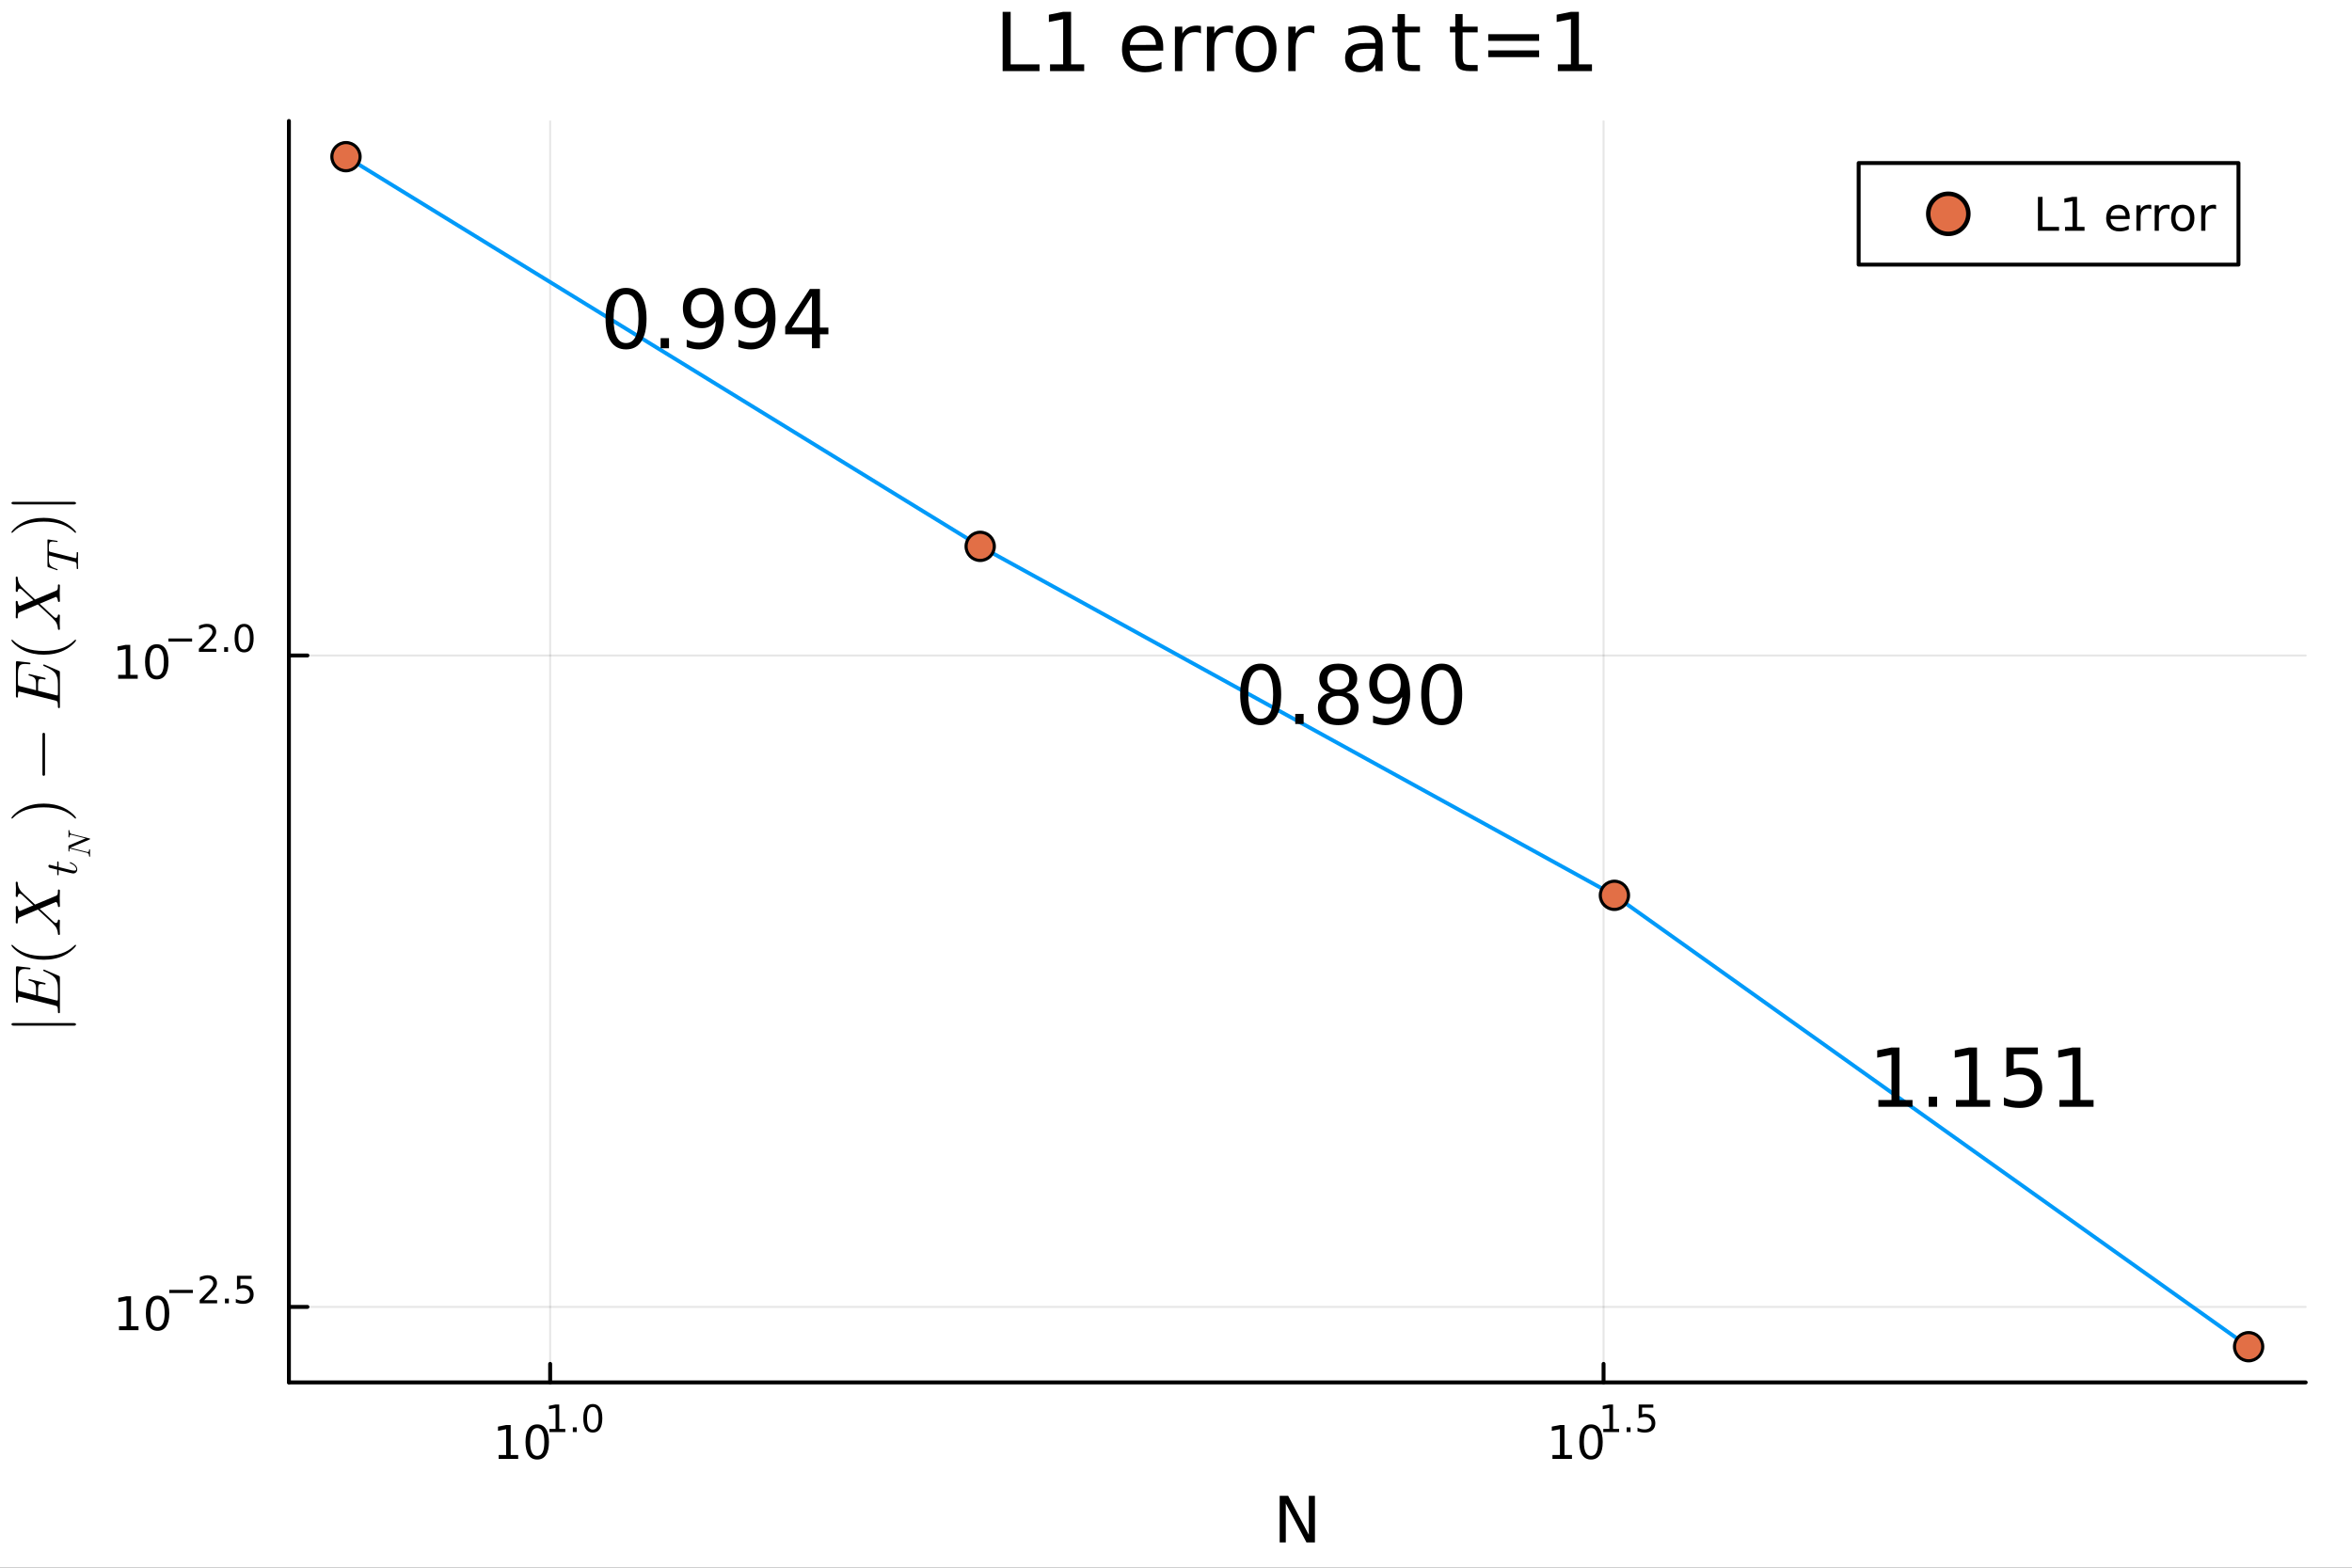 <?xml version="1.0" encoding="utf-8"?>
<svg xmlns="http://www.w3.org/2000/svg" xmlns:xlink="http://www.w3.org/1999/xlink" width="600" height="400" viewBox="0 0 2400 1600">
<rect x="0" y="0" width="2400" height="1600" fill="#333333" stroke="none"/>
<defs>
  <clipPath id="clip560">
    <rect x="0" y="0" width="2400" height="1600"/>
  </clipPath>
</defs>
<path clip-path="url(#clip560)" d="M0 1600 L2400 1600 L2400 0 L0 0  Z" fill="#ffffff" fill-rule="evenodd" fill-opacity="1"/>
<defs>
  <clipPath id="clip561">
    <rect x="480" y="0" width="1681" height="1600"/>
  </clipPath>
</defs>
<path clip-path="url(#clip560)" d="M294.805 1410.9 L2352.76 1410.9 L2352.76 123.472 L294.805 123.472  Z" fill="#ffffff" fill-rule="evenodd" fill-opacity="1"/>
<defs>
  <clipPath id="clip562">
    <rect x="294" y="123" width="2059" height="1288"/>
  </clipPath>
</defs>
<polyline clip-path="url(#clip562)" style="stroke:#000000; stroke-linecap:round; stroke-linejoin:round; stroke-width:2; stroke-opacity:0.1; fill:none" points="561.386,1410.9 561.386,123.472 "/>
<polyline clip-path="url(#clip562)" style="stroke:#000000; stroke-linecap:round; stroke-linejoin:round; stroke-width:2; stroke-opacity:0.1; fill:none" points="1636.29,1410.9 1636.29,123.472 "/>
<polyline clip-path="url(#clip560)" style="stroke:#000000; stroke-linecap:round; stroke-linejoin:round; stroke-width:4; stroke-opacity:1; fill:none" points="294.805,1410.9 2352.76,1410.9 "/>
<polyline clip-path="url(#clip560)" style="stroke:#000000; stroke-linecap:round; stroke-linejoin:round; stroke-width:4; stroke-opacity:1; fill:none" points="561.386,1410.9 561.386,1392 "/>
<polyline clip-path="url(#clip560)" style="stroke:#000000; stroke-linecap:round; stroke-linejoin:round; stroke-width:4; stroke-opacity:1; fill:none" points="1636.29,1410.9 1636.29,1392 "/>
<path clip-path="url(#clip560)" d="M508.84 1485.02 L516.479 1485.02 L516.479 1458.66 L508.168 1460.32 L508.168 1456.06 L516.432 1454.4 L521.108 1454.4 L521.108 1485.02 L528.747 1485.02 L528.747 1488.96 L508.84 1488.96 L508.84 1485.02 Z" fill="#000000" fill-rule="nonzero" fill-opacity="1" /><path clip-path="url(#clip560)" d="M548.191 1457.48 Q544.58 1457.48 542.752 1461.04 Q540.946 1464.58 540.946 1471.71 Q540.946 1478.82 542.752 1482.38 Q544.58 1485.92 548.191 1485.92 Q551.826 1485.92 553.631 1482.38 Q555.46 1478.82 555.46 1471.71 Q555.46 1464.58 553.631 1461.04 Q551.826 1457.48 548.191 1457.48 M548.191 1453.77 Q554.002 1453.77 557.057 1458.38 Q560.136 1462.96 560.136 1471.71 Q560.136 1480.44 557.057 1485.04 Q554.002 1489.63 548.191 1489.63 Q542.381 1489.63 539.303 1485.04 Q536.247 1480.44 536.247 1471.71 Q536.247 1462.96 539.303 1458.38 Q542.381 1453.77 548.191 1453.77 Z" fill="#000000" fill-rule="nonzero" fill-opacity="1" /><path clip-path="url(#clip560)" d="M560.681 1458.35 L566.888 1458.35 L566.888 1436.93 L560.136 1438.28 L560.136 1434.82 L566.85 1433.47 L570.649 1433.47 L570.649 1458.35 L576.856 1458.35 L576.856 1461.55 L560.681 1461.55 L560.681 1458.35 Z" fill="#000000" fill-rule="nonzero" fill-opacity="1" /><path clip-path="url(#clip560)" d="M584.529 1456.77 L588.498 1456.77 L588.498 1461.55 L584.529 1461.55 L584.529 1456.77 Z" fill="#000000" fill-rule="nonzero" fill-opacity="1" /><path clip-path="url(#clip560)" d="M604.898 1435.97 Q601.964 1435.97 600.478 1438.86 Q599.011 1441.74 599.011 1447.53 Q599.011 1453.31 600.478 1456.2 Q601.964 1459.08 604.898 1459.08 Q607.851 1459.08 609.318 1456.2 Q610.804 1453.31 610.804 1447.53 Q610.804 1441.74 609.318 1438.86 Q607.851 1435.97 604.898 1435.97 M604.898 1432.96 Q609.619 1432.96 612.102 1436.7 Q614.603 1440.43 614.603 1447.53 Q614.603 1454.62 612.102 1458.37 Q609.619 1462.09 604.898 1462.09 Q600.177 1462.09 597.676 1458.37 Q595.193 1454.62 595.193 1447.53 Q595.193 1440.43 597.676 1436.7 Q600.177 1432.96 604.898 1432.96 Z" fill="#000000" fill-rule="nonzero" fill-opacity="1" /><path clip-path="url(#clip560)" d="M1584.14 1485.02 L1591.78 1485.02 L1591.78 1458.66 L1583.47 1460.32 L1583.47 1456.06 L1591.74 1454.4 L1596.41 1454.4 L1596.41 1485.02 L1604.05 1485.02 L1604.05 1488.96 L1584.14 1488.96 L1584.14 1485.02 Z" fill="#000000" fill-rule="nonzero" fill-opacity="1" /><path clip-path="url(#clip560)" d="M1623.5 1457.48 Q1619.88 1457.48 1618.06 1461.04 Q1616.25 1464.58 1616.25 1471.71 Q1616.25 1478.82 1618.06 1482.38 Q1619.88 1485.92 1623.5 1485.92 Q1627.13 1485.92 1628.94 1482.38 Q1630.76 1478.82 1630.76 1471.71 Q1630.76 1464.58 1628.94 1461.04 Q1627.13 1457.48 1623.5 1457.48 M1623.5 1453.77 Q1629.31 1453.77 1632.36 1458.38 Q1635.44 1462.96 1635.44 1471.71 Q1635.44 1480.44 1632.36 1485.04 Q1629.31 1489.63 1623.5 1489.63 Q1617.69 1489.63 1614.61 1485.04 Q1611.55 1480.44 1611.55 1471.71 Q1611.55 1462.96 1614.61 1458.38 Q1617.69 1453.77 1623.5 1453.77 Z" fill="#000000" fill-rule="nonzero" fill-opacity="1" /><path clip-path="url(#clip560)" d="M1635.99 1458.35 L1642.19 1458.35 L1642.19 1436.93 L1635.44 1438.28 L1635.44 1434.82 L1642.15 1433.47 L1645.95 1433.47 L1645.95 1458.35 L1652.16 1458.35 L1652.16 1461.55 L1635.99 1461.55 L1635.99 1458.35 Z" fill="#000000" fill-rule="nonzero" fill-opacity="1" /><path clip-path="url(#clip560)" d="M1659.83 1456.77 L1663.8 1456.77 L1663.8 1461.55 L1659.83 1461.55 L1659.83 1456.77 Z" fill="#000000" fill-rule="nonzero" fill-opacity="1" /><path clip-path="url(#clip560)" d="M1672.12 1433.47 L1687.03 1433.47 L1687.03 1436.66 L1675.6 1436.66 L1675.6 1443.55 Q1676.42 1443.27 1677.25 1443.13 Q1678.08 1442.98 1678.91 1442.98 Q1683.61 1442.98 1686.35 1445.56 Q1689.1 1448.14 1689.1 1452.54 Q1689.1 1457.07 1686.28 1459.59 Q1683.46 1462.09 1678.32 1462.09 Q1676.55 1462.09 1674.71 1461.79 Q1672.89 1461.49 1670.93 1460.89 L1670.93 1457.07 Q1672.62 1457.99 1674.43 1458.44 Q1676.23 1458.89 1678.25 1458.89 Q1681.5 1458.89 1683.4 1457.18 Q1685.3 1455.47 1685.3 1452.54 Q1685.3 1449.6 1683.4 1447.89 Q1681.5 1446.18 1678.25 1446.18 Q1676.72 1446.18 1675.2 1446.52 Q1673.7 1446.86 1672.12 1447.57 L1672.12 1433.47 Z" fill="#000000" fill-rule="nonzero" fill-opacity="1" /><path clip-path="url(#clip560)" d="M1305.8 1526.67 L1314.45 1526.67 L1335.52 1566.42 L1335.52 1526.67 L1341.76 1526.67 L1341.76 1574.19 L1333.11 1574.19 L1312.04 1534.43 L1312.04 1574.19 L1305.8 1574.19 L1305.8 1526.67 Z" fill="#000000" fill-rule="nonzero" fill-opacity="1" /><polyline clip-path="url(#clip562)" style="stroke:#000000; stroke-linecap:round; stroke-linejoin:round; stroke-width:2; stroke-opacity:0.1; fill:none" points="294.805,1333.84 2352.76,1333.84 "/>
<polyline clip-path="url(#clip562)" style="stroke:#000000; stroke-linecap:round; stroke-linejoin:round; stroke-width:2; stroke-opacity:0.1; fill:none" points="294.805,668.994 2352.76,668.994 "/>
<polyline clip-path="url(#clip560)" style="stroke:#000000; stroke-linecap:round; stroke-linejoin:round; stroke-width:4; stroke-opacity:1; fill:none" points="294.805,1410.9 294.805,123.472 "/>
<polyline clip-path="url(#clip560)" style="stroke:#000000; stroke-linecap:round; stroke-linejoin:round; stroke-width:4; stroke-opacity:1; fill:none" points="294.805,1333.84 313.702,1333.84 "/>
<polyline clip-path="url(#clip560)" style="stroke:#000000; stroke-linecap:round; stroke-linejoin:round; stroke-width:4; stroke-opacity:1; fill:none" points="294.805,668.994 313.702,668.994 "/>
<path clip-path="url(#clip560)" d="M121.425 1353.63 L129.064 1353.63 L129.064 1327.27 L120.754 1328.93 L120.754 1324.67 L129.018 1323.01 L133.694 1323.01 L133.694 1353.63 L141.333 1353.63 L141.333 1357.57 L121.425 1357.57 L121.425 1353.63 Z" fill="#000000" fill-rule="nonzero" fill-opacity="1" /><path clip-path="url(#clip560)" d="M160.777 1326.09 Q157.166 1326.09 155.337 1329.65 Q153.532 1333.19 153.532 1340.32 Q153.532 1347.43 155.337 1350.99 Q157.166 1354.53 160.777 1354.53 Q164.411 1354.53 166.217 1350.99 Q168.046 1347.43 168.046 1340.32 Q168.046 1333.19 166.217 1329.65 Q164.411 1326.09 160.777 1326.09 M160.777 1322.38 Q166.587 1322.38 169.643 1326.99 Q172.721 1331.57 172.721 1340.32 Q172.721 1349.05 169.643 1353.65 Q166.587 1358.24 160.777 1358.24 Q154.967 1358.24 151.888 1353.65 Q148.833 1349.05 148.833 1340.32 Q148.833 1331.57 151.888 1326.99 Q154.967 1322.38 160.777 1322.38 Z" fill="#000000" fill-rule="nonzero" fill-opacity="1" /><path clip-path="url(#clip560)" d="M172.721 1316.48 L196.833 1316.48 L196.833 1319.68 L172.721 1319.68 L172.721 1316.48 Z" fill="#000000" fill-rule="nonzero" fill-opacity="1" /><path clip-path="url(#clip560)" d="M208.306 1326.96 L221.565 1326.96 L221.565 1330.16 L203.735 1330.16 L203.735 1326.96 Q205.898 1324.72 209.622 1320.96 Q213.365 1317.18 214.324 1316.09 Q216.149 1314.04 216.863 1312.63 Q217.597 1311.2 217.597 1309.82 Q217.597 1307.59 216.017 1306.18 Q214.456 1304.77 211.936 1304.77 Q210.149 1304.77 208.155 1305.39 Q206.18 1306.01 203.924 1307.27 L203.924 1303.43 Q206.218 1302.51 208.212 1302.04 Q210.205 1301.57 211.86 1301.57 Q216.224 1301.57 218.819 1303.75 Q221.415 1305.93 221.415 1309.58 Q221.415 1311.31 220.756 1312.87 Q220.117 1314.41 218.406 1316.52 Q217.935 1317.07 215.415 1319.68 Q212.895 1322.28 208.306 1326.96 Z" fill="#000000" fill-rule="nonzero" fill-opacity="1" /><path clip-path="url(#clip560)" d="M229.54 1325.38 L233.508 1325.38 L233.508 1330.16 L229.54 1330.16 L229.54 1325.38 Z" fill="#000000" fill-rule="nonzero" fill-opacity="1" /><path clip-path="url(#clip560)" d="M241.821 1302.08 L256.736 1302.08 L256.736 1305.27 L245.301 1305.27 L245.301 1312.16 Q246.128 1311.87 246.956 1311.74 Q247.783 1311.59 248.611 1311.59 Q253.313 1311.59 256.059 1314.17 Q258.805 1316.75 258.805 1321.15 Q258.805 1325.68 255.983 1328.2 Q253.162 1330.7 248.028 1330.7 Q246.26 1330.7 244.417 1330.4 Q242.592 1330.1 240.636 1329.5 L240.636 1325.68 Q242.329 1326.6 244.135 1327.05 Q245.94 1327.5 247.953 1327.5 Q251.206 1327.5 253.106 1325.79 Q255.005 1324.08 255.005 1321.15 Q255.005 1318.21 253.106 1316.5 Q251.206 1314.79 247.953 1314.79 Q246.429 1314.79 244.906 1315.13 Q243.401 1315.47 241.821 1316.18 L241.821 1302.08 Z" fill="#000000" fill-rule="nonzero" fill-opacity="1" /><path clip-path="url(#clip560)" d="M120.617 688.787 L128.256 688.787 L128.256 662.421 L119.945 664.088 L119.945 659.828 L128.209 658.162 L132.885 658.162 L132.885 688.787 L140.524 688.787 L140.524 692.722 L120.617 692.722 L120.617 688.787 Z" fill="#000000" fill-rule="nonzero" fill-opacity="1" /><path clip-path="url(#clip560)" d="M159.968 661.24 Q156.357 661.24 154.529 664.805 Q152.723 668.347 152.723 675.476 Q152.723 682.583 154.529 686.148 Q156.357 689.689 159.968 689.689 Q163.603 689.689 165.408 686.148 Q167.237 682.583 167.237 675.476 Q167.237 668.347 165.408 664.805 Q163.603 661.24 159.968 661.24 M159.968 657.537 Q165.778 657.537 168.834 662.143 Q171.913 666.726 171.913 675.476 Q171.913 684.203 168.834 688.81 Q165.778 693.393 159.968 693.393 Q154.158 693.393 151.079 688.81 Q148.024 684.203 148.024 675.476 Q148.024 666.726 151.079 662.143 Q154.158 657.537 159.968 657.537 Z" fill="#000000" fill-rule="nonzero" fill-opacity="1" /><path clip-path="url(#clip560)" d="M171.913 651.638 L196.024 651.638 L196.024 654.835 L171.913 654.835 L171.913 651.638 Z" fill="#000000" fill-rule="nonzero" fill-opacity="1" /><path clip-path="url(#clip560)" d="M207.497 662.114 L220.756 662.114 L220.756 665.311 L202.927 665.311 L202.927 662.114 Q205.09 659.876 208.814 656.114 Q212.556 652.334 213.516 651.243 Q215.34 649.193 216.055 647.782 Q216.788 646.353 216.788 644.98 Q216.788 642.742 215.208 641.331 Q213.647 639.921 211.127 639.921 Q209.34 639.921 207.347 640.541 Q205.372 641.162 203.115 642.422 L203.115 638.585 Q205.409 637.664 207.403 637.194 Q209.397 636.723 211.052 636.723 Q215.415 636.723 218.011 638.905 Q220.606 641.087 220.606 644.736 Q220.606 646.466 219.948 648.027 Q219.308 649.569 217.597 651.676 Q217.127 652.221 214.606 654.835 Q212.086 657.431 207.497 662.114 Z" fill="#000000" fill-rule="nonzero" fill-opacity="1" /><path clip-path="url(#clip560)" d="M228.731 660.534 L232.699 660.534 L232.699 665.311 L228.731 665.311 L228.731 660.534 Z" fill="#000000" fill-rule="nonzero" fill-opacity="1" /><path clip-path="url(#clip560)" d="M249.1 639.733 Q246.166 639.733 244.68 642.629 Q243.213 645.507 243.213 651.299 Q243.213 657.073 244.68 659.97 Q246.166 662.847 249.1 662.847 Q252.053 662.847 253.52 659.97 Q255.005 657.073 255.005 651.299 Q255.005 645.507 253.52 642.629 Q252.053 639.733 249.1 639.733 M249.1 636.723 Q253.821 636.723 256.303 640.466 Q258.805 644.19 258.805 651.299 Q258.805 658.39 256.303 662.133 Q253.821 665.857 249.1 665.857 Q244.379 665.857 241.878 662.133 Q239.395 658.39 239.395 651.299 Q239.395 644.19 241.878 640.466 Q244.379 636.723 249.1 636.723 Z" fill="#000000" fill-rule="nonzero" fill-opacity="1" /><path clip-path="url(#clip560)" d="M75.579 1046.79 L14.162 1046.79 Q11.714 1046.79 11.714 1045.47 Q11.714 1044.15 13.679 1044.15 L75.096 1044.15 Q77.543 1044.15 77.543 1045.47 Q77.543 1046.79 75.579 1046.79 Z" fill="#000000" fill-rule="nonzero" fill-opacity="1" /><path clip-path="url(#clip560)" d="M18.059 986.258 L29.46 987.579 Q30.491 987.675 30.813 987.836 Q31.102 987.997 31.102 988.513 Q31.102 988.899 30.877 989.125 Q30.619 989.318 30.329 989.318 Q30.169 989.318 29.75 989.286 Q29.331 989.253 29.138 989.253 Q27.141 988.964 25.628 988.964 Q22.826 988.964 21.312 989.801 Q19.766 990.638 19.058 992.796 Q18.317 994.954 18.317 999.012 L18.317 1008.29 Q18.317 1010.41 18.703 1010.93 Q19.09 1011.41 20.893 1011.86 L36.771 1015.82 L36.771 1009.61 Q36.771 1007.29 36.481 1005.9 Q36.191 1004.49 35.386 1003.55 Q34.548 1002.59 33.421 1002.07 Q32.294 1001.52 30.265 1000.98 Q29.589 1000.82 29.331 1000.65 Q29.073 1000.46 29.073 1000.04 Q29.073 999.72 29.299 999.495 Q29.492 999.27 29.782 999.27 L45.209 1003.04 Q45.982 1003.23 46.271 1003.42 Q46.529 1003.62 46.529 1004 Q46.529 1004.42 46.304 1004.65 Q46.078 1004.87 45.821 1004.87 Q45.563 1004.87 45.08 1004.68 Q42.986 1004.2 41.859 1004.2 Q41.215 1004.2 40.893 1004.26 Q40.571 1004.29 40.12 1004.58 Q39.637 1004.84 39.412 1005.42 Q39.186 1006 39.025 1007.1 Q38.832 1008.19 38.832 1009.83 L38.832 1016.34 L56.835 1020.85 Q58.027 1021.17 58.349 1021.17 Q58.703 1021.17 58.832 1021.01 Q58.928 1020.82 58.993 1020.3 Q59.089 1019.72 59.089 1018.85 L59.089 1009.22 Q59.089 1007.1 58.896 1005.39 Q58.703 1003.68 58.22 1002.26 Q57.737 1000.82 57.189 999.72 Q56.642 998.625 55.643 997.595 Q54.613 996.564 53.711 995.856 Q52.777 995.115 51.199 994.245 Q49.621 993.376 48.333 992.764 Q47.012 992.152 44.887 991.218 Q44.114 990.96 44.114 990.348 Q44.114 989.994 44.307 989.801 Q44.468 989.608 44.629 989.576 L44.822 989.576 Q45.434 989.769 45.756 989.898 L59.991 995.952 Q60.796 996.307 60.957 996.596 Q61.118 996.886 61.118 998.013 L61.118 1032.25 Q61.118 1033.02 61.086 1033.34 Q61.054 1033.63 60.893 1033.86 Q60.7 1034.08 60.313 1034.08 Q59.701 1034.08 59.444 1033.83 Q59.154 1033.57 59.122 1033.28 Q59.089 1032.99 59.089 1032.25 Q59.089 1030.64 58.993 1029.67 Q58.896 1028.71 58.767 1028.09 Q58.606 1027.45 58.155 1027.13 Q57.705 1026.77 57.318 1026.61 Q56.899 1026.45 55.965 1026.23 L21.086 1017.53 Q19.895 1017.21 19.508 1017.21 Q19.09 1017.21 18.832 1017.5 Q18.574 1017.76 18.478 1018.46 Q18.349 1019.17 18.349 1019.75 Q18.317 1020.3 18.317 1021.49 Q18.317 1022.26 18.285 1022.59 Q18.252 1022.88 18.091 1023.1 Q17.93 1023.33 17.576 1023.33 Q16.674 1023.33 16.481 1022.94 Q16.256 1022.52 16.256 1021.36 L16.256 988.062 Q16.256 986.741 16.545 986.452 Q16.803 986.13 18.059 986.258 Z" fill="#000000" fill-rule="nonzero" fill-opacity="1" /><path clip-path="url(#clip560)" d="M44.629 979.549 Q33.486 979.549 24.5 975.395 Q20.732 973.624 17.576 971.144 Q14.42 968.664 13.035 967.021 Q11.65 965.379 11.65 964.928 Q11.65 964.284 12.294 964.252 Q12.616 964.252 13.421 965.121 Q24.243 975.749 44.629 975.717 Q65.08 975.717 75.482 965.379 Q76.609 964.252 76.964 964.252 Q77.608 964.252 77.608 964.928 Q77.608 965.379 76.287 966.957 Q74.967 968.535 71.939 970.983 Q68.912 973.43 65.209 975.202 Q56.223 979.549 44.629 979.549 Z" fill="#000000" fill-rule="nonzero" fill-opacity="1" /><path clip-path="url(#clip560)" d="M16.803 899.859 Q17.383 899.859 17.705 900.084 Q17.995 900.277 18.059 900.503 Q18.091 900.728 18.123 901.308 Q18.349 905.913 21.473 909.681 Q22.278 910.615 24.79 912.966 Q27.302 915.285 30.652 918.377 Q34.001 921.436 35.804 923.208 L56.159 914.705 Q56.964 914.351 57.318 914.222 Q57.64 914.061 58.059 913.739 Q58.477 913.385 58.606 913.127 Q58.735 912.837 58.896 912.226 Q59.025 911.581 59.057 910.937 Q59.057 910.261 59.089 909.037 Q59.089 908.651 59.122 908.49 Q59.122 908.296 59.315 908.071 Q59.476 907.846 59.862 907.846 Q60.442 907.846 60.764 908.103 Q61.054 908.329 61.086 908.554 Q61.118 908.747 61.118 909.102 Q61.118 909.939 61.022 912.773 Q60.925 915.607 60.925 916.412 L61.118 924.721 Q61.118 925.72 60.313 925.72 Q59.895 925.72 59.669 925.655 Q59.411 925.559 59.315 925.333 Q59.186 925.108 59.154 924.947 Q59.122 924.786 59.089 924.399 Q58.961 923.208 58.606 922.306 Q58.22 921.372 57.833 920.986 Q57.447 920.567 57.157 920.567 L56.223 920.889 L40.474 927.556 L46.948 933.514 L54.065 940.245 Q55.965 942.016 57.028 942.016 Q58.8 942.016 59.089 939.375 Q59.154 938.57 59.798 938.57 Q60.41 938.57 60.732 938.828 Q61.022 939.053 61.086 939.278 Q61.118 939.472 61.118 939.762 Q61.118 940.953 61.022 943.465 Q60.925 945.945 60.925 947.169 Q60.925 948.2 61.022 950.293 Q61.118 952.386 61.118 953.352 Q61.118 953.739 60.925 953.964 Q60.732 954.19 60.539 954.19 L60.378 954.222 Q59.927 954.222 59.669 954.158 Q59.411 954.061 59.283 953.803 Q59.154 953.513 59.154 953.385 Q59.122 953.256 59.089 952.773 Q58.928 950.035 57.865 947.716 Q56.803 945.365 54.323 943.079 Q54.162 942.886 53.969 942.66 Q53.775 942.402 53.614 942.209 L38.639 928.296 L20.217 936.09 Q19.38 936.444 19.025 936.766 Q18.639 937.088 18.381 938.087 Q18.123 939.085 18.123 941.018 Q18.123 941.565 18.091 941.823 Q18.059 942.08 17.898 942.306 Q17.737 942.531 17.383 942.531 Q16.771 942.531 16.481 942.306 Q16.159 942.048 16.127 941.855 Q16.062 941.63 16.062 941.34 Q16.062 940.535 16.159 937.668 Q16.256 934.802 16.256 933.965 Q16.256 932.58 16.159 929.81 Q16.062 927.008 16.062 925.655 Q16.062 924.657 16.867 924.657 Q17.383 924.657 17.673 924.882 Q17.962 925.108 18.027 925.333 Q18.091 925.559 18.123 925.977 Q18.252 927.233 18.671 928.2 Q19.058 929.134 19.444 929.52 Q19.798 929.874 20.024 929.874 L20.893 929.552 L34.001 924.013 L22.536 913.321 Q21.119 912.065 20.152 912.065 Q18.413 912.065 18.123 914.705 Q17.995 915.511 17.383 915.511 Q16.771 915.511 16.481 915.253 Q16.159 914.995 16.127 914.802 Q16.062 914.577 16.062 914.255 Q16.062 913.063 16.159 910.615 Q16.256 908.135 16.256 906.912 Q16.256 905.881 16.159 903.788 Q16.062 901.694 16.062 900.728 Q16.062 900.342 16.256 900.116 Q16.417 899.891 16.61 899.891 L16.803 899.859 Z" fill="#000000" fill-rule="nonzero" fill-opacity="1" /><path clip-path="url(#clip560)" d="M58.904 879.158 Q59.536 879.158 59.694 879.451 Q59.829 879.744 59.829 880.556 L59.829 884.884 L73.445 888.311 Q74.64 888.581 75.655 888.581 Q76.782 888.581 77.278 888.243 Q77.774 887.883 77.774 887.139 Q77.774 885.673 76.444 884.095 Q75.114 882.495 71.867 881.142 Q71.439 880.962 71.349 880.871 Q71.236 880.759 71.236 880.466 Q71.236 879.902 71.687 879.902 Q71.845 879.902 72.566 880.218 Q73.288 880.511 74.347 881.164 Q75.407 881.796 76.399 882.63 Q77.391 883.441 78.112 884.681 Q78.811 885.921 78.811 887.251 Q78.811 889.123 77.616 890.317 Q76.421 891.49 74.55 891.49 Q73.941 891.49 72.003 891.016 Q70.041 890.543 59.829 887.973 L59.829 892.053 Q59.829 892.617 59.806 892.842 Q59.784 893.045 59.671 893.203 Q59.536 893.338 59.265 893.338 Q58.837 893.338 58.657 893.158 Q58.454 892.978 58.431 892.752 Q58.386 892.504 58.386 891.941 L58.386 887.612 L51.059 885.809 Q50.338 885.628 49.932 885.177 Q49.504 884.704 49.459 884.433 Q49.391 884.163 49.391 883.96 Q49.391 883.351 49.729 882.991 Q50.045 882.63 50.631 882.63 Q50.946 882.63 58.386 884.524 L58.386 880.466 Q58.386 879.947 58.408 879.744 Q58.431 879.519 58.544 879.338 Q58.657 879.158 58.904 879.158 Z" fill="#000000" fill-rule="nonzero" fill-opacity="1" /><path clip-path="url(#clip560)" d="M70.212 847.16 Q70.859 847.16 70.859 847.713 Q70.922 849.496 71.522 850.222 Q72.105 850.932 73.242 851.2 L91.248 855.714 Q91.816 855.871 91.879 855.966 Q91.926 856.061 91.926 856.234 Q91.926 856.455 91.816 856.581 Q91.705 856.692 91.311 856.85 L72.279 864.898 Q72.153 864.961 71.979 865.04 Q71.806 865.119 71.695 865.182 L88.754 869.459 Q89.243 869.585 89.496 869.585 Q90.111 869.585 90.506 869.159 Q90.885 868.717 90.932 867.454 Q90.932 866.807 91.279 866.807 Q91.926 866.807 91.926 867.391 Q91.926 867.928 91.879 869.048 Q91.832 870.169 91.832 870.721 Q91.832 871.258 91.879 872.347 Q91.926 873.435 91.926 873.956 Q91.926 874.367 91.563 874.367 Q91.279 874.367 91.137 874.256 Q90.979 874.146 90.964 874.051 Q90.932 873.956 90.932 873.814 Q90.9 872.867 90.711 872.22 Q90.522 871.573 90.159 871.21 Q89.796 870.832 89.433 870.658 Q89.054 870.469 88.502 870.327 L71.143 866.003 Q70.859 866.003 70.859 868.196 Q70.859 868.575 70.843 868.733 Q70.827 868.875 70.748 868.985 Q70.669 869.096 70.496 869.096 Q70.054 869.096 69.959 868.906 Q69.849 868.717 69.849 868.165 L69.849 863.825 Q69.849 863.273 69.943 863.131 Q70.022 862.989 70.464 862.799 L87.334 855.65 L72.958 852.037 Q72.674 851.942 72.279 851.942 Q71.648 851.942 71.269 852.415 Q70.874 852.873 70.859 854.135 Q70.859 854.719 70.496 854.719 Q70.196 854.719 70.054 854.609 Q69.896 854.483 69.88 854.388 Q69.849 854.277 69.849 854.135 Q69.849 853.599 69.896 852.494 Q69.943 851.39 69.943 850.837 Q69.943 850.301 69.896 849.212 Q69.849 848.107 69.849 847.571 Q69.849 847.381 69.943 847.287 Q70.022 847.176 70.117 847.16 L70.212 847.16 Z" fill="#000000" fill-rule="nonzero" fill-opacity="1" /><path clip-path="url(#clip560)" d="M76.964 835.456 Q76.641 835.456 75.836 834.619 Q65.015 823.991 44.629 823.991 Q24.178 823.991 13.84 834.2 Q12.649 835.456 12.294 835.456 Q11.65 835.456 11.65 834.812 Q11.65 834.361 12.971 832.783 Q14.291 831.173 17.318 828.757 Q20.346 826.31 24.049 824.506 Q33.035 820.158 44.629 820.158 Q55.772 820.158 64.758 824.313 Q68.526 826.084 71.682 828.564 Q74.838 831.044 76.223 832.686 Q77.608 834.329 77.608 834.812 Q77.608 835.456 76.964 835.456 Z" fill="#000000" fill-rule="nonzero" fill-opacity="1" /><path clip-path="url(#clip560)" d="M43.695 748.284 Q44.081 747.897 44.629 747.897 Q45.176 747.897 45.563 748.284 Q45.949 748.67 45.949 749.218 L45.949 790.506 Q45.949 791.053 45.563 791.44 Q45.176 791.826 44.629 791.826 Q44.081 791.826 43.695 791.44 Q43.309 791.053 43.309 790.506 L43.309 749.218 Q43.309 748.67 43.695 748.284 Z" fill="#000000" fill-rule="nonzero" fill-opacity="1" /><path clip-path="url(#clip560)" d="M18.059 674.884 L29.46 676.204 Q30.491 676.301 30.813 676.462 Q31.102 676.623 31.102 677.138 Q31.102 677.524 30.877 677.75 Q30.619 677.943 30.329 677.943 Q30.169 677.943 29.75 677.911 Q29.331 677.879 29.138 677.879 Q27.141 677.589 25.628 677.589 Q22.826 677.589 21.312 678.426 Q19.766 679.264 19.058 681.421 Q18.317 683.579 18.317 687.637 L18.317 696.912 Q18.317 699.038 18.703 699.553 Q19.09 700.036 20.893 700.487 L36.771 704.449 L36.771 698.233 Q36.771 695.914 36.481 694.529 Q36.191 693.112 35.386 692.178 Q34.548 691.212 33.421 690.697 Q32.294 690.149 30.265 689.602 Q29.589 689.441 29.331 689.28 Q29.073 689.086 29.073 688.668 Q29.073 688.346 29.299 688.12 Q29.492 687.895 29.782 687.895 L45.209 691.663 Q45.982 691.856 46.271 692.049 Q46.529 692.242 46.529 692.629 Q46.529 693.048 46.304 693.273 Q46.078 693.499 45.821 693.499 Q45.563 693.499 45.08 693.305 Q42.986 692.822 41.859 692.822 Q41.215 692.822 40.893 692.887 Q40.571 692.919 40.12 693.209 Q39.637 693.466 39.412 694.046 Q39.186 694.626 39.025 695.721 Q38.832 696.816 38.832 698.458 L38.832 704.964 L56.835 709.473 Q58.027 709.795 58.349 709.795 Q58.703 709.795 58.832 709.634 Q58.928 709.44 58.993 708.925 Q59.089 708.345 59.089 707.476 L59.089 697.846 Q59.089 695.721 58.896 694.014 Q58.703 692.307 58.22 690.89 Q57.737 689.441 57.189 688.346 Q56.642 687.251 55.643 686.22 Q54.613 685.189 53.711 684.481 Q52.777 683.74 51.199 682.871 Q49.621 682.001 48.333 681.389 Q47.012 680.777 44.887 679.843 Q44.114 679.586 44.114 678.974 Q44.114 678.619 44.307 678.426 Q44.468 678.233 44.629 678.201 L44.822 678.201 Q45.434 678.394 45.756 678.523 L59.991 684.577 Q60.796 684.932 60.957 685.222 Q61.118 685.511 61.118 686.639 L61.118 720.873 Q61.118 721.646 61.086 721.968 Q61.054 722.258 60.893 722.484 Q60.7 722.709 60.313 722.709 Q59.701 722.709 59.444 722.452 Q59.154 722.194 59.122 721.904 Q59.089 721.614 59.089 720.873 Q59.089 719.263 58.993 718.297 Q58.896 717.331 58.767 716.719 Q58.606 716.075 58.155 715.753 Q57.705 715.399 57.318 715.237 Q56.899 715.076 55.965 714.851 L21.086 706.155 Q19.895 705.833 19.508 705.833 Q19.09 705.833 18.832 706.123 Q18.574 706.381 18.478 707.089 Q18.349 707.798 18.349 708.378 Q18.317 708.925 18.317 710.117 Q18.317 710.89 18.285 711.212 Q18.252 711.502 18.091 711.727 Q17.93 711.952 17.576 711.952 Q16.674 711.952 16.481 711.566 Q16.256 711.147 16.256 709.988 L16.256 676.687 Q16.256 675.367 16.545 675.077 Q16.803 674.755 18.059 674.884 Z" fill="#000000" fill-rule="nonzero" fill-opacity="1" /><path clip-path="url(#clip560)" d="M44.629 668.175 Q33.486 668.175 24.5 664.02 Q20.732 662.249 17.576 659.769 Q14.42 657.289 13.035 655.647 Q11.65 654.004 11.65 653.553 Q11.65 652.909 12.294 652.877 Q12.616 652.877 13.421 653.746 Q24.243 664.374 44.629 664.342 Q65.08 664.342 75.482 654.004 Q76.609 652.877 76.964 652.877 Q77.608 652.877 77.608 653.553 Q77.608 654.004 76.287 655.582 Q74.967 657.16 71.939 659.608 Q68.912 662.055 65.209 663.827 Q56.223 668.175 44.629 668.175 Z" fill="#000000" fill-rule="nonzero" fill-opacity="1" /><path clip-path="url(#clip560)" d="M16.803 588.484 Q17.383 588.484 17.705 588.709 Q17.995 588.902 18.059 589.128 Q18.091 589.353 18.123 589.933 Q18.349 594.538 21.473 598.306 Q22.278 599.24 24.79 601.591 Q27.302 603.91 30.652 607.002 Q34.001 610.062 35.804 611.833 L56.159 603.331 Q56.964 602.976 57.318 602.848 Q57.64 602.686 58.059 602.364 Q58.477 602.01 58.606 601.753 Q58.735 601.463 58.896 600.851 Q59.025 600.207 59.057 599.563 Q59.057 598.886 59.089 597.662 Q59.089 597.276 59.122 597.115 Q59.122 596.922 59.315 596.696 Q59.476 596.471 59.862 596.471 Q60.442 596.471 60.764 596.728 Q61.054 596.954 61.086 597.179 Q61.118 597.373 61.118 597.727 Q61.118 598.564 61.022 601.398 Q60.925 604.232 60.925 605.038 L61.118 613.347 Q61.118 614.345 60.313 614.345 Q59.895 614.345 59.669 614.281 Q59.411 614.184 59.315 613.959 Q59.186 613.733 59.154 613.572 Q59.122 613.411 59.089 613.025 Q58.961 611.833 58.606 610.931 Q58.22 609.997 57.833 609.611 Q57.447 609.192 57.157 609.192 L56.223 609.514 L40.474 616.181 L46.948 622.139 L54.065 628.87 Q55.965 630.641 57.028 630.641 Q58.8 630.641 59.089 628 Q59.154 627.195 59.798 627.195 Q60.41 627.195 60.732 627.453 Q61.022 627.678 61.086 627.904 Q61.118 628.097 61.118 628.387 Q61.118 629.578 61.022 632.09 Q60.925 634.57 60.925 635.794 Q60.925 636.825 61.022 638.918 Q61.118 641.011 61.118 641.978 Q61.118 642.364 60.925 642.59 Q60.732 642.815 60.539 642.815 L60.378 642.847 Q59.927 642.847 59.669 642.783 Q59.411 642.686 59.283 642.429 Q59.154 642.139 59.154 642.01 Q59.122 641.881 59.089 641.398 Q58.928 638.66 57.865 636.342 Q56.803 633.991 54.323 631.704 Q54.162 631.511 53.969 631.285 Q53.775 631.028 53.614 630.834 L38.639 616.921 L20.217 624.715 Q19.38 625.07 19.025 625.392 Q18.639 625.714 18.381 626.712 Q18.123 627.71 18.123 629.643 Q18.123 630.19 18.091 630.448 Q18.059 630.706 17.898 630.931 Q17.737 631.156 17.383 631.156 Q16.771 631.156 16.481 630.931 Q16.159 630.673 16.127 630.48 Q16.062 630.255 16.062 629.965 Q16.062 629.16 16.159 626.293 Q16.256 623.427 16.256 622.59 Q16.256 621.205 16.159 618.435 Q16.062 615.633 16.062 614.281 Q16.062 613.282 16.867 613.282 Q17.383 613.282 17.673 613.508 Q17.962 613.733 18.027 613.959 Q18.091 614.184 18.123 614.603 Q18.252 615.859 18.671 616.825 Q19.058 617.759 19.444 618.145 Q19.798 618.5 20.024 618.5 L20.893 618.178 L34.001 612.638 L22.536 601.946 Q21.119 600.69 20.152 600.69 Q18.413 600.69 18.123 603.331 Q17.995 604.136 17.383 604.136 Q16.771 604.136 16.481 603.878 Q16.159 603.62 16.127 603.427 Q16.062 603.202 16.062 602.88 Q16.062 601.688 16.159 599.24 Q16.256 596.761 16.256 595.537 Q16.256 594.506 16.159 592.413 Q16.062 590.319 16.062 589.353 Q16.062 588.967 16.256 588.741 Q16.417 588.516 16.61 588.516 L16.803 588.484 Z" fill="#000000" fill-rule="nonzero" fill-opacity="1" /><path clip-path="url(#clip560)" d="M48.94 550.56 Q49.368 550.56 49.729 550.65 L57.755 551.912 Q58.364 551.98 58.589 552.115 Q58.814 552.228 58.814 552.588 Q58.814 553.152 58.228 553.152 Q57.89 553.152 57.349 553.017 Q54.801 552.634 53.652 552.634 Q52.885 552.634 52.322 552.791 Q51.736 552.927 51.33 553.152 Q50.924 553.355 50.653 553.828 Q50.383 554.302 50.225 554.753 Q50.067 555.204 50 556.015 Q49.909 556.827 49.887 557.526 Q49.864 558.225 49.864 559.374 Q49.864 561.877 49.955 562.282 Q50.067 562.711 50.405 562.936 Q50.721 563.139 51.668 563.365 L76.173 569.497 L77.143 569.677 Q77.684 569.677 77.864 569.339 Q78.044 569.001 78.157 567.964 Q78.27 566.476 78.27 565.01 Q78.27 564.965 78.27 564.875 Q78.27 564.379 78.293 564.176 Q78.293 563.973 78.338 563.77 Q78.383 563.567 78.495 563.522 Q78.585 563.455 78.766 563.455 Q79.194 563.455 79.42 563.635 Q79.623 563.815 79.668 563.996 Q79.69 564.154 79.69 564.469 Q79.69 565.1 79.645 566.453 Q79.6 567.806 79.6 568.482 L79.555 572.315 L79.6 576.237 Q79.6 576.846 79.645 578.131 Q79.69 579.416 79.69 580.025 Q79.69 580.814 79.127 580.814 Q78.495 580.814 78.383 580.521 Q78.27 580.205 78.27 578.875 Q78.27 577.004 78.18 575.989 Q78.09 574.975 77.774 574.434 Q77.458 573.87 77.143 573.712 Q76.805 573.554 76.038 573.374 L51.397 567.175 Q50.856 566.994 50.428 566.994 Q50.203 566.994 50.112 567.062 Q50.022 567.107 49.955 567.4 Q49.864 567.693 49.864 568.302 L49.864 570.105 Q49.864 571.954 49.955 573.104 Q50.022 574.231 50.36 575.313 Q50.699 576.373 51.172 577.004 Q51.645 577.612 52.615 578.289 Q53.584 578.965 54.756 579.461 Q55.929 579.934 57.845 580.611 Q58.476 580.836 58.657 580.972 Q58.814 581.084 58.814 581.4 Q58.814 581.625 58.679 581.806 Q58.521 581.963 58.318 581.963 Q57.574 581.738 57.484 581.693 L49.346 578.92 Q48.692 578.695 48.579 578.492 Q48.444 578.266 48.444 577.432 L48.444 551.822 Q48.444 551.416 48.444 551.281 Q48.444 551.146 48.489 550.92 Q48.534 550.695 48.647 550.627 Q48.76 550.56 48.94 550.56 Z" fill="#000000" fill-rule="nonzero" fill-opacity="1" /><path clip-path="url(#clip560)" d="M76.964 543.828 Q76.641 543.828 75.836 542.991 Q65.015 532.363 44.629 532.363 Q24.178 532.363 13.84 542.572 Q12.649 543.828 12.294 543.828 Q11.65 543.828 11.65 543.184 Q11.65 542.733 12.971 541.155 Q14.291 539.545 17.318 537.129 Q20.346 534.682 24.049 532.878 Q33.035 528.53 44.629 528.53 Q55.772 528.53 64.758 532.685 Q68.526 534.456 71.682 536.936 Q74.838 539.416 76.223 541.058 Q77.608 542.701 77.608 543.184 Q77.608 543.828 76.964 543.828 Z" fill="#000000" fill-rule="nonzero" fill-opacity="1" /><path clip-path="url(#clip560)" d="M75.579 514.805 L14.162 514.805 Q11.714 514.805 11.714 513.484 Q11.714 512.164 13.679 512.164 L75.096 512.164 Q77.543 512.164 77.543 513.484 Q77.543 514.805 75.579 514.805 Z" fill="#000000" fill-rule="nonzero" fill-opacity="1" /><path clip-path="url(#clip560)" d="M1023.1 12.096 L1031.28 12.096 L1031.28 65.689 L1060.73 65.689 L1060.73 72.576 L1023.1 72.576 L1023.1 12.096 Z" fill="#000000" fill-rule="nonzero" fill-opacity="1" /><path clip-path="url(#clip560)" d="M1071.47 65.689 L1084.84 65.689 L1084.84 19.55 L1070.29 22.466 L1070.29 15.013 L1084.76 12.096 L1092.94 12.096 L1092.94 65.689 L1106.31 65.689 L1106.31 72.576 L1071.47 72.576 L1071.47 65.689 Z" fill="#000000" fill-rule="nonzero" fill-opacity="1" /><path clip-path="url(#clip560)" d="M1186.96 48.028 L1186.96 51.673 L1152.69 51.673 Q1153.18 59.37 1157.31 63.421 Q1161.48 67.431 1168.89 67.431 Q1173.19 67.431 1177.2 66.378 Q1181.25 65.325 1185.22 63.218 L1185.22 70.267 Q1181.21 71.968 1177 72.86 Q1172.78 73.751 1168.45 73.751 Q1157.59 73.751 1151.23 67.431 Q1144.91 61.112 1144.91 50.337 Q1144.91 39.197 1150.91 32.675 Q1156.94 26.112 1167.15 26.112 Q1176.31 26.112 1181.61 32.026 Q1186.96 37.9 1186.96 48.028 M1179.51 45.84 Q1179.43 39.723 1176.06 36.077 Q1172.74 32.431 1167.23 32.431 Q1160.99 32.431 1157.23 35.956 Q1153.5 39.48 1152.93 45.88 L1179.51 45.84 Z" fill="#000000" fill-rule="nonzero" fill-opacity="1" /><path clip-path="url(#clip560)" d="M1225.49 34.173 Q1224.23 33.444 1222.73 33.12 Q1221.27 32.756 1219.49 32.756 Q1213.17 32.756 1209.77 36.888 Q1206.41 40.979 1206.41 48.676 L1206.41 72.576 L1198.91 72.576 L1198.91 27.206 L1206.41 27.206 L1206.41 34.254 Q1208.75 30.122 1212.52 28.138 Q1216.29 26.112 1221.68 26.112 Q1222.45 26.112 1223.38 26.234 Q1224.31 26.315 1225.44 26.517 L1225.49 34.173 Z" fill="#000000" fill-rule="nonzero" fill-opacity="1" /><path clip-path="url(#clip560)" d="M1258.14 34.173 Q1256.88 33.444 1255.38 33.12 Q1253.92 32.756 1252.14 32.756 Q1245.82 32.756 1242.42 36.888 Q1239.06 40.979 1239.06 48.676 L1239.06 72.576 L1231.56 72.576 L1231.56 27.206 L1239.06 27.206 L1239.06 34.254 Q1241.41 30.122 1245.17 28.138 Q1248.94 26.112 1254.33 26.112 Q1255.1 26.112 1256.03 26.234 Q1256.96 26.315 1258.09 26.517 L1258.14 34.173 Z" fill="#000000" fill-rule="nonzero" fill-opacity="1" /><path clip-path="url(#clip560)" d="M1281.71 32.431 Q1275.72 32.431 1272.23 37.131 Q1268.75 41.789 1268.75 49.931 Q1268.75 58.074 1272.19 62.773 Q1275.68 67.431 1281.71 67.431 Q1287.67 67.431 1291.15 62.732 Q1294.63 58.033 1294.63 49.931 Q1294.63 41.87 1291.15 37.171 Q1287.67 32.431 1281.71 32.431 M1281.71 26.112 Q1291.43 26.112 1296.98 32.431 Q1302.53 38.751 1302.53 49.931 Q1302.53 61.071 1296.98 67.431 Q1291.43 73.751 1281.71 73.751 Q1271.95 73.751 1266.4 67.431 Q1260.89 61.071 1260.89 49.931 Q1260.89 38.751 1266.4 32.431 Q1271.95 26.112 1281.71 26.112 Z" fill="#000000" fill-rule="nonzero" fill-opacity="1" /><path clip-path="url(#clip560)" d="M1341.18 34.173 Q1339.92 33.444 1338.42 33.12 Q1336.97 32.756 1335.18 32.756 Q1328.86 32.756 1325.46 36.888 Q1322.1 40.979 1322.1 48.676 L1322.1 72.576 L1314.6 72.576 L1314.6 27.206 L1322.1 27.206 L1322.1 34.254 Q1324.45 30.122 1328.22 28.138 Q1331.98 26.112 1337.37 26.112 Q1338.14 26.112 1339.07 26.234 Q1340 26.315 1341.14 26.517 L1341.18 34.173 Z" fill="#000000" fill-rule="nonzero" fill-opacity="1" /><path clip-path="url(#clip560)" d="M1395.99 49.769 Q1386.95 49.769 1383.47 51.835 Q1379.99 53.901 1379.99 58.884 Q1379.99 62.854 1382.58 65.203 Q1385.21 67.512 1389.71 67.512 Q1395.91 67.512 1399.63 63.137 Q1403.4 58.722 1403.4 51.43 L1403.4 49.769 L1395.99 49.769 M1410.85 46.691 L1410.85 72.576 L1403.4 72.576 L1403.4 65.689 Q1400.85 69.821 1397.04 71.806 Q1393.23 73.751 1387.72 73.751 Q1380.76 73.751 1376.62 69.862 Q1372.53 65.933 1372.53 59.37 Q1372.53 51.714 1377.64 47.825 Q1382.78 43.936 1392.95 43.936 L1403.4 43.936 L1403.4 43.207 Q1403.4 38.062 1400 35.267 Q1396.64 32.431 1390.52 32.431 Q1386.63 32.431 1382.94 33.363 Q1379.26 34.295 1375.85 36.158 L1375.85 29.272 Q1379.95 27.692 1383.79 26.922 Q1387.64 26.112 1391.29 26.112 Q1401.13 26.112 1405.99 31.216 Q1410.85 36.32 1410.85 46.691 Z" fill="#000000" fill-rule="nonzero" fill-opacity="1" /><path clip-path="url(#clip560)" d="M1433.58 14.324 L1433.58 27.206 L1448.93 27.206 L1448.93 32.999 L1433.58 32.999 L1433.58 57.628 Q1433.58 63.178 1435.08 64.758 Q1436.62 66.338 1441.28 66.338 L1448.93 66.338 L1448.93 72.576 L1441.28 72.576 Q1432.65 72.576 1429.37 69.376 Q1426.09 66.135 1426.09 57.628 L1426.09 32.999 L1420.62 32.999 L1420.62 27.206 L1426.09 27.206 L1426.09 14.324 L1433.58 14.324 Z" fill="#000000" fill-rule="nonzero" fill-opacity="1" /><path clip-path="url(#clip560)" d="M1492.48 14.324 L1492.48 27.206 L1507.83 27.206 L1507.83 32.999 L1492.48 32.999 L1492.48 57.628 Q1492.48 63.178 1493.98 64.758 Q1495.52 66.338 1500.18 66.338 L1507.83 66.338 L1507.83 72.576 L1500.18 72.576 Q1491.55 72.576 1488.27 69.376 Q1484.99 66.135 1484.99 57.628 L1484.99 32.999 L1479.52 32.999 L1479.52 27.206 L1484.99 27.206 L1484.99 14.324 L1492.48 14.324 Z" fill="#000000" fill-rule="nonzero" fill-opacity="1" /><path clip-path="url(#clip560)" d="M1518.61 34.903 L1570.54 34.903 L1570.54 41.708 L1518.61 41.708 L1518.61 34.903 M1518.61 51.43 L1570.54 51.43 L1570.54 58.317 L1518.61 58.317 L1518.61 51.43 Z" fill="#000000" fill-rule="nonzero" fill-opacity="1" /><path clip-path="url(#clip560)" d="M1589.62 65.689 L1602.99 65.689 L1602.99 19.55 L1588.45 22.466 L1588.45 15.013 L1602.91 12.096 L1611.09 12.096 L1611.09 65.689 L1624.46 65.689 L1624.46 72.576 L1589.62 72.576 L1589.62 65.689 Z" fill="#000000" fill-rule="nonzero" fill-opacity="1" /><polyline clip-path="url(#clip562)" style="stroke:#009af9; stroke-linecap:round; stroke-linejoin:round; stroke-width:4; stroke-opacity:1; fill:none" points="353.049,159.909 1000.2,557.617 1647.36,913.778 2294.51,1374.46 "/>
<circle clip-path="url(#clip562)" cx="353.049" cy="159.909" r="14.4" fill="#e26f46" fill-rule="evenodd" fill-opacity="1" stroke="#000000" stroke-opacity="1" stroke-width="3.2"/>
<circle clip-path="url(#clip562)" cx="1000.2" cy="557.617" r="14.4" fill="#e26f46" fill-rule="evenodd" fill-opacity="1" stroke="#000000" stroke-opacity="1" stroke-width="3.2"/>
<circle clip-path="url(#clip562)" cx="1647.36" cy="913.778" r="14.4" fill="#e26f46" fill-rule="evenodd" fill-opacity="1" stroke="#000000" stroke-opacity="1" stroke-width="3.2"/>
<circle clip-path="url(#clip562)" cx="2294.51" cy="1374.46" r="14.4" fill="#e26f46" fill-rule="evenodd" fill-opacity="1" stroke="#000000" stroke-opacity="1" stroke-width="3.2"/>
<path clip-path="url(#clip560)" d="M1896.6 270.066 L2284.16 270.066 L2284.16 166.386 L1896.6 166.386  Z" fill="#ffffff" fill-rule="evenodd" fill-opacity="1"/>
<polyline clip-path="url(#clip560)" style="stroke:#000000; stroke-linecap:round; stroke-linejoin:round; stroke-width:4; stroke-opacity:1; fill:none" points="1896.6,270.066 2284.16,270.066 2284.16,166.386 1896.6,166.386 1896.6,270.066 "/>
<circle clip-path="url(#clip560)" cx="1988.07" cy="218.226" r="20.48" fill="#e26f46" fill-rule="evenodd" fill-opacity="1" stroke="#000000" stroke-opacity="1" stroke-width="4.551"/>
<path clip-path="url(#clip560)" d="M2079.53 200.946 L2084.21 200.946 L2084.21 231.571 L2101.04 231.571 L2101.04 235.506 L2079.53 235.506 L2079.53 200.946 Z" fill="#000000" fill-rule="nonzero" fill-opacity="1" /><path clip-path="url(#clip560)" d="M2107.17 231.571 L2114.81 231.571 L2114.81 205.206 L2106.5 206.872 L2106.5 202.613 L2114.76 200.946 L2119.44 200.946 L2119.44 231.571 L2127.08 231.571 L2127.08 235.506 L2107.17 235.506 L2107.17 231.571 Z" fill="#000000" fill-rule="nonzero" fill-opacity="1" /><path clip-path="url(#clip560)" d="M2173.17 221.479 L2173.17 223.562 L2153.58 223.562 Q2153.86 227.96 2156.22 230.275 Q2158.61 232.566 2162.84 232.566 Q2165.3 232.566 2167.59 231.965 Q2169.9 231.363 2172.17 230.159 L2172.17 234.187 Q2169.88 235.159 2167.47 235.668 Q2165.07 236.178 2162.59 236.178 Q2156.38 236.178 2152.75 232.566 Q2149.14 228.955 2149.14 222.798 Q2149.14 216.432 2152.57 212.705 Q2156.01 208.955 2161.85 208.955 Q2167.08 208.955 2170.11 212.335 Q2173.17 215.692 2173.17 221.479 M2168.91 220.229 Q2168.86 216.733 2166.94 214.65 Q2165.04 212.567 2161.89 212.567 Q2158.33 212.567 2156.18 214.58 Q2154.05 216.594 2153.72 220.252 L2168.91 220.229 Z" fill="#000000" fill-rule="nonzero" fill-opacity="1" /><path clip-path="url(#clip560)" d="M2195.18 213.562 Q2194.46 213.145 2193.61 212.96 Q2192.77 212.752 2191.75 212.752 Q2188.14 212.752 2186.2 215.113 Q2184.28 217.451 2184.28 221.849 L2184.28 235.506 L2180 235.506 L2180 209.58 L2184.28 209.58 L2184.28 213.608 Q2185.62 211.247 2187.77 210.113 Q2189.93 208.955 2193 208.955 Q2193.44 208.955 2193.98 209.025 Q2194.51 209.071 2195.16 209.187 L2195.18 213.562 Z" fill="#000000" fill-rule="nonzero" fill-opacity="1" /><path clip-path="url(#clip560)" d="M2213.84 213.562 Q2213.12 213.145 2212.26 212.96 Q2211.43 212.752 2210.41 212.752 Q2206.8 212.752 2204.86 215.113 Q2202.94 217.451 2202.94 221.849 L2202.94 235.506 L2198.65 235.506 L2198.65 209.58 L2202.94 209.58 L2202.94 213.608 Q2204.28 211.247 2206.43 210.113 Q2208.58 208.955 2211.66 208.955 Q2212.1 208.955 2212.63 209.025 Q2213.17 209.071 2213.81 209.187 L2213.84 213.562 Z" fill="#000000" fill-rule="nonzero" fill-opacity="1" /><path clip-path="url(#clip560)" d="M2227.31 212.567 Q2223.88 212.567 2221.89 215.252 Q2219.9 217.914 2219.9 222.567 Q2219.9 227.219 2221.87 229.904 Q2223.86 232.566 2227.31 232.566 Q2230.71 232.566 2232.7 229.881 Q2234.69 227.196 2234.69 222.567 Q2234.69 217.96 2232.7 215.275 Q2230.71 212.567 2227.31 212.567 M2227.31 208.955 Q2232.87 208.955 2236.04 212.567 Q2239.21 216.178 2239.21 222.567 Q2239.21 228.932 2236.04 232.566 Q2232.87 236.178 2227.31 236.178 Q2221.73 236.178 2218.56 232.566 Q2215.41 228.932 2215.41 222.567 Q2215.41 216.178 2218.56 212.567 Q2221.73 208.955 2227.31 208.955 Z" fill="#000000" fill-rule="nonzero" fill-opacity="1" /><path clip-path="url(#clip560)" d="M2261.29 213.562 Q2260.57 213.145 2259.72 212.96 Q2258.88 212.752 2257.87 212.752 Q2254.25 212.752 2252.31 215.113 Q2250.39 217.451 2250.39 221.849 L2250.39 235.506 L2246.11 235.506 L2246.11 209.58 L2250.39 209.58 L2250.39 213.608 Q2251.73 211.247 2253.88 210.113 Q2256.04 208.955 2259.12 208.955 Q2259.56 208.955 2260.09 209.025 Q2260.62 209.071 2261.27 209.187 L2261.29 213.562 Z" fill="#000000" fill-rule="nonzero" fill-opacity="1" /><path clip-path="url(#clip560)" d="M638.824 300.329 Q632.504 300.329 629.304 306.567 Q626.144 312.765 626.144 325.242 Q626.144 337.678 629.304 343.916 Q632.504 350.114 638.824 350.114 Q645.184 350.114 648.343 343.916 Q651.544 337.678 651.544 325.242 Q651.544 312.765 648.343 306.567 Q645.184 300.329 638.824 300.329 M638.824 293.847 Q648.991 293.847 654.339 301.908 Q659.726 309.929 659.726 325.242 Q659.726 340.514 654.339 348.575 Q648.991 356.596 638.824 356.596 Q628.656 356.596 623.268 348.575 Q617.921 340.514 617.921 325.242 Q617.921 309.929 623.268 301.908 Q628.656 293.847 638.824 293.847 Z" fill="#000000" fill-rule="nonzero" fill-opacity="1" /><path clip-path="url(#clip560)" d="M674.107 345.132 L682.654 345.132 L682.654 355.421 L674.107 355.421 L674.107 345.132 Z" fill="#000000" fill-rule="nonzero" fill-opacity="1" /><path clip-path="url(#clip560)" d="M700.721 354.165 L700.721 346.711 Q703.8 348.17 706.96 348.939 Q710.12 349.709 713.158 349.709 Q721.26 349.709 725.513 344.281 Q729.807 338.812 730.415 327.713 Q728.065 331.197 724.46 333.06 Q720.854 334.923 716.48 334.923 Q707.405 334.923 702.099 329.455 Q696.833 323.945 696.833 314.426 Q696.833 305.109 702.342 299.478 Q707.851 293.847 717.006 293.847 Q727.498 293.847 733.007 301.908 Q738.557 309.929 738.557 325.242 Q738.557 339.541 731.751 348.089 Q724.986 356.596 713.522 356.596 Q710.444 356.596 707.284 355.988 Q704.124 355.38 700.721 354.165 M717.006 328.523 Q722.515 328.523 725.716 324.756 Q728.956 320.988 728.956 314.426 Q728.956 307.904 725.716 304.136 Q722.515 300.329 717.006 300.329 Q711.497 300.329 708.256 304.136 Q705.056 307.904 705.056 314.426 Q705.056 320.988 708.256 324.756 Q711.497 328.523 717.006 328.523 Z" fill="#000000" fill-rule="nonzero" fill-opacity="1" /><path clip-path="url(#clip560)" d="M753.505 354.165 L753.505 346.711 Q756.583 348.17 759.743 348.939 Q762.903 349.709 765.941 349.709 Q774.043 349.709 778.296 344.281 Q782.59 338.812 783.198 327.713 Q780.848 331.197 777.243 333.06 Q773.638 334.923 769.263 334.923 Q760.189 334.923 754.882 329.455 Q749.616 323.945 749.616 314.426 Q749.616 305.109 755.125 299.478 Q760.634 293.847 769.789 293.847 Q780.281 293.847 785.79 301.908 Q791.34 309.929 791.34 325.242 Q791.34 339.541 784.535 348.089 Q777.77 356.596 766.306 356.596 Q763.227 356.596 760.067 355.988 Q756.908 355.38 753.505 354.165 M769.789 328.523 Q775.299 328.523 778.499 324.756 Q781.74 320.988 781.74 314.426 Q781.74 307.904 778.499 304.136 Q775.299 300.329 769.789 300.329 Q764.28 300.329 761.039 304.136 Q757.839 307.904 757.839 314.426 Q757.839 320.988 761.039 324.756 Q764.28 328.523 769.789 328.523 Z" fill="#000000" fill-rule="nonzero" fill-opacity="1" /><path clip-path="url(#clip560)" d="M828.528 302.071 L807.868 334.356 L828.528 334.356 L828.528 302.071 M826.381 294.941 L836.67 294.941 L836.67 334.356 L845.298 334.356 L845.298 341.162 L836.67 341.162 L836.67 355.421 L828.528 355.421 L828.528 341.162 L801.224 341.162 L801.224 333.262 L826.381 294.941 Z" fill="#000000" fill-rule="nonzero" fill-opacity="1" /><path clip-path="url(#clip560)" d="M1286.4 683.811 Q1280.08 683.811 1276.88 690.05 Q1273.72 696.248 1273.72 708.724 Q1273.72 721.161 1276.88 727.399 Q1280.08 733.597 1286.4 733.597 Q1292.76 733.597 1295.92 727.399 Q1299.12 721.161 1299.12 708.724 Q1299.12 696.248 1295.92 690.05 Q1292.76 683.811 1286.4 683.811 M1286.4 677.33 Q1296.57 677.33 1301.92 685.391 Q1307.31 693.412 1307.31 708.724 Q1307.31 723.996 1301.92 732.058 Q1296.57 740.078 1286.4 740.078 Q1276.24 740.078 1270.85 732.058 Q1265.5 723.996 1265.5 708.724 Q1265.5 693.412 1270.85 685.391 Q1276.24 677.33 1286.4 677.33 Z" fill="#000000" fill-rule="nonzero" fill-opacity="1" /><path clip-path="url(#clip560)" d="M1321.69 728.614 L1330.23 728.614 L1330.23 738.904 L1321.69 738.904 L1321.69 728.614 Z" fill="#000000" fill-rule="nonzero" fill-opacity="1" /><path clip-path="url(#clip560)" d="M1365.56 710.183 Q1359.72 710.183 1356.36 713.302 Q1353.04 716.421 1353.04 721.89 Q1353.04 727.359 1356.36 730.478 Q1359.72 733.597 1365.56 733.597 Q1371.39 733.597 1374.75 730.478 Q1378.12 727.318 1378.12 721.89 Q1378.12 716.421 1374.75 713.302 Q1371.43 710.183 1365.56 710.183 M1357.38 706.699 Q1352.11 705.403 1349.15 701.797 Q1346.24 698.192 1346.24 693.007 Q1346.24 685.756 1351.38 681.543 Q1356.57 677.33 1365.56 677.33 Q1374.59 677.33 1379.74 681.543 Q1384.88 685.756 1384.88 693.007 Q1384.88 698.192 1381.92 701.797 Q1379.01 705.403 1373.78 706.699 Q1379.7 708.076 1382.98 712.087 Q1386.3 716.097 1386.3 721.89 Q1386.3 730.68 1380.91 735.379 Q1375.56 740.078 1365.56 740.078 Q1355.55 740.078 1350.16 735.379 Q1344.82 730.68 1344.82 721.89 Q1344.82 716.097 1348.14 712.087 Q1351.46 708.076 1357.38 706.699 M1354.38 693.777 Q1354.38 698.476 1357.29 701.109 Q1360.25 703.742 1365.56 703.742 Q1370.82 703.742 1373.78 701.109 Q1376.78 698.476 1376.78 693.777 Q1376.78 689.077 1373.78 686.444 Q1370.82 683.811 1365.56 683.811 Q1360.25 683.811 1357.29 686.444 Q1354.38 689.077 1354.38 693.777 Z" fill="#000000" fill-rule="nonzero" fill-opacity="1" /><path clip-path="url(#clip560)" d="M1401.08 737.648 L1401.08 730.194 Q1404.16 731.652 1407.32 732.422 Q1410.48 733.192 1413.52 733.192 Q1421.62 733.192 1425.88 727.764 Q1430.17 722.295 1430.78 711.195 Q1428.43 714.679 1424.82 716.543 Q1421.22 718.406 1416.84 718.406 Q1407.77 718.406 1402.46 712.937 Q1397.2 707.428 1397.2 697.908 Q1397.2 688.591 1402.7 682.961 Q1408.21 677.33 1417.37 677.33 Q1427.86 677.33 1433.37 685.391 Q1438.92 693.412 1438.92 708.724 Q1438.92 723.024 1432.11 731.571 Q1425.35 740.078 1413.89 740.078 Q1410.81 740.078 1407.65 739.471 Q1404.49 738.863 1401.08 737.648 M1417.37 712.006 Q1422.88 712.006 1426.08 708.238 Q1429.32 704.471 1429.32 697.908 Q1429.32 691.386 1426.08 687.619 Q1422.88 683.811 1417.37 683.811 Q1411.86 683.811 1408.62 687.619 Q1405.42 691.386 1405.42 697.908 Q1405.42 704.471 1408.62 708.238 Q1411.86 712.006 1417.37 712.006 Z" fill="#000000" fill-rule="nonzero" fill-opacity="1" /><path clip-path="url(#clip560)" d="M1471.12 683.811 Q1464.81 683.811 1461.61 690.05 Q1458.45 696.248 1458.45 708.724 Q1458.45 721.161 1461.61 727.399 Q1464.81 733.597 1471.12 733.597 Q1477.48 733.597 1480.64 727.399 Q1483.84 721.161 1483.84 708.724 Q1483.84 696.248 1480.64 690.05 Q1477.48 683.811 1471.12 683.811 M1471.12 677.33 Q1481.29 677.33 1486.64 685.391 Q1492.03 693.412 1492.03 708.724 Q1492.03 723.996 1486.64 732.058 Q1481.29 740.078 1471.12 740.078 Q1460.96 740.078 1455.57 732.058 Q1450.22 723.996 1450.22 708.724 Q1450.22 693.412 1455.57 685.391 Q1460.96 677.33 1471.12 677.33 Z" fill="#000000" fill-rule="nonzero" fill-opacity="1" /><path clip-path="url(#clip560)" d="M1916.73 1122.7 L1930.09 1122.7 L1930.09 1076.56 L1915.55 1079.48 L1915.55 1072.03 L1930.01 1069.11 L1938.2 1069.11 L1938.2 1122.7 L1951.56 1122.7 L1951.56 1129.59 L1916.73 1129.59 L1916.73 1122.7 Z" fill="#000000" fill-rule="nonzero" fill-opacity="1" /><path clip-path="url(#clip560)" d="M1968.09 1119.3 L1976.64 1119.3 L1976.64 1129.59 L1968.09 1129.59 L1968.09 1119.3 Z" fill="#000000" fill-rule="nonzero" fill-opacity="1" /><path clip-path="url(#clip560)" d="M1995.88 1122.7 L2009.25 1122.7 L2009.25 1076.56 L1994.71 1079.48 L1994.71 1072.03 L2009.17 1069.11 L2017.35 1069.11 L2017.35 1122.7 L2030.72 1122.7 L2030.72 1129.59 L1995.88 1129.59 L1995.88 1122.7 Z" fill="#000000" fill-rule="nonzero" fill-opacity="1" /><path clip-path="url(#clip560)" d="M2047.33 1069.11 L2079.45 1069.11 L2079.45 1076 L2054.82 1076 L2054.82 1090.82 Q2056.6 1090.21 2058.39 1089.93 Q2060.17 1089.61 2061.95 1089.61 Q2072.08 1089.61 2077.99 1095.16 Q2083.91 1100.71 2083.91 1110.19 Q2083.91 1119.95 2077.83 1125.38 Q2071.75 1130.76 2060.7 1130.76 Q2056.89 1130.76 2052.92 1130.12 Q2048.99 1129.47 2044.78 1128.17 L2044.78 1119.95 Q2048.42 1121.93 2052.31 1122.91 Q2056.2 1123.88 2060.53 1123.88 Q2067.54 1123.88 2071.63 1120.19 Q2075.72 1116.5 2075.72 1110.19 Q2075.72 1103.87 2071.63 1100.18 Q2067.54 1096.49 2060.53 1096.49 Q2057.25 1096.49 2053.97 1097.22 Q2050.73 1097.95 2047.33 1099.49 L2047.33 1069.11 Z" fill="#000000" fill-rule="nonzero" fill-opacity="1" /><path clip-path="url(#clip560)" d="M2101.45 1122.7 L2114.82 1122.7 L2114.82 1076.56 L2100.27 1079.48 L2100.27 1072.03 L2114.73 1069.11 L2122.92 1069.11 L2122.92 1122.7 L2136.29 1122.7 L2136.29 1129.59 L2101.45 1129.59 L2101.45 1122.7 Z" fill="#000000" fill-rule="nonzero" fill-opacity="1" /></svg>
